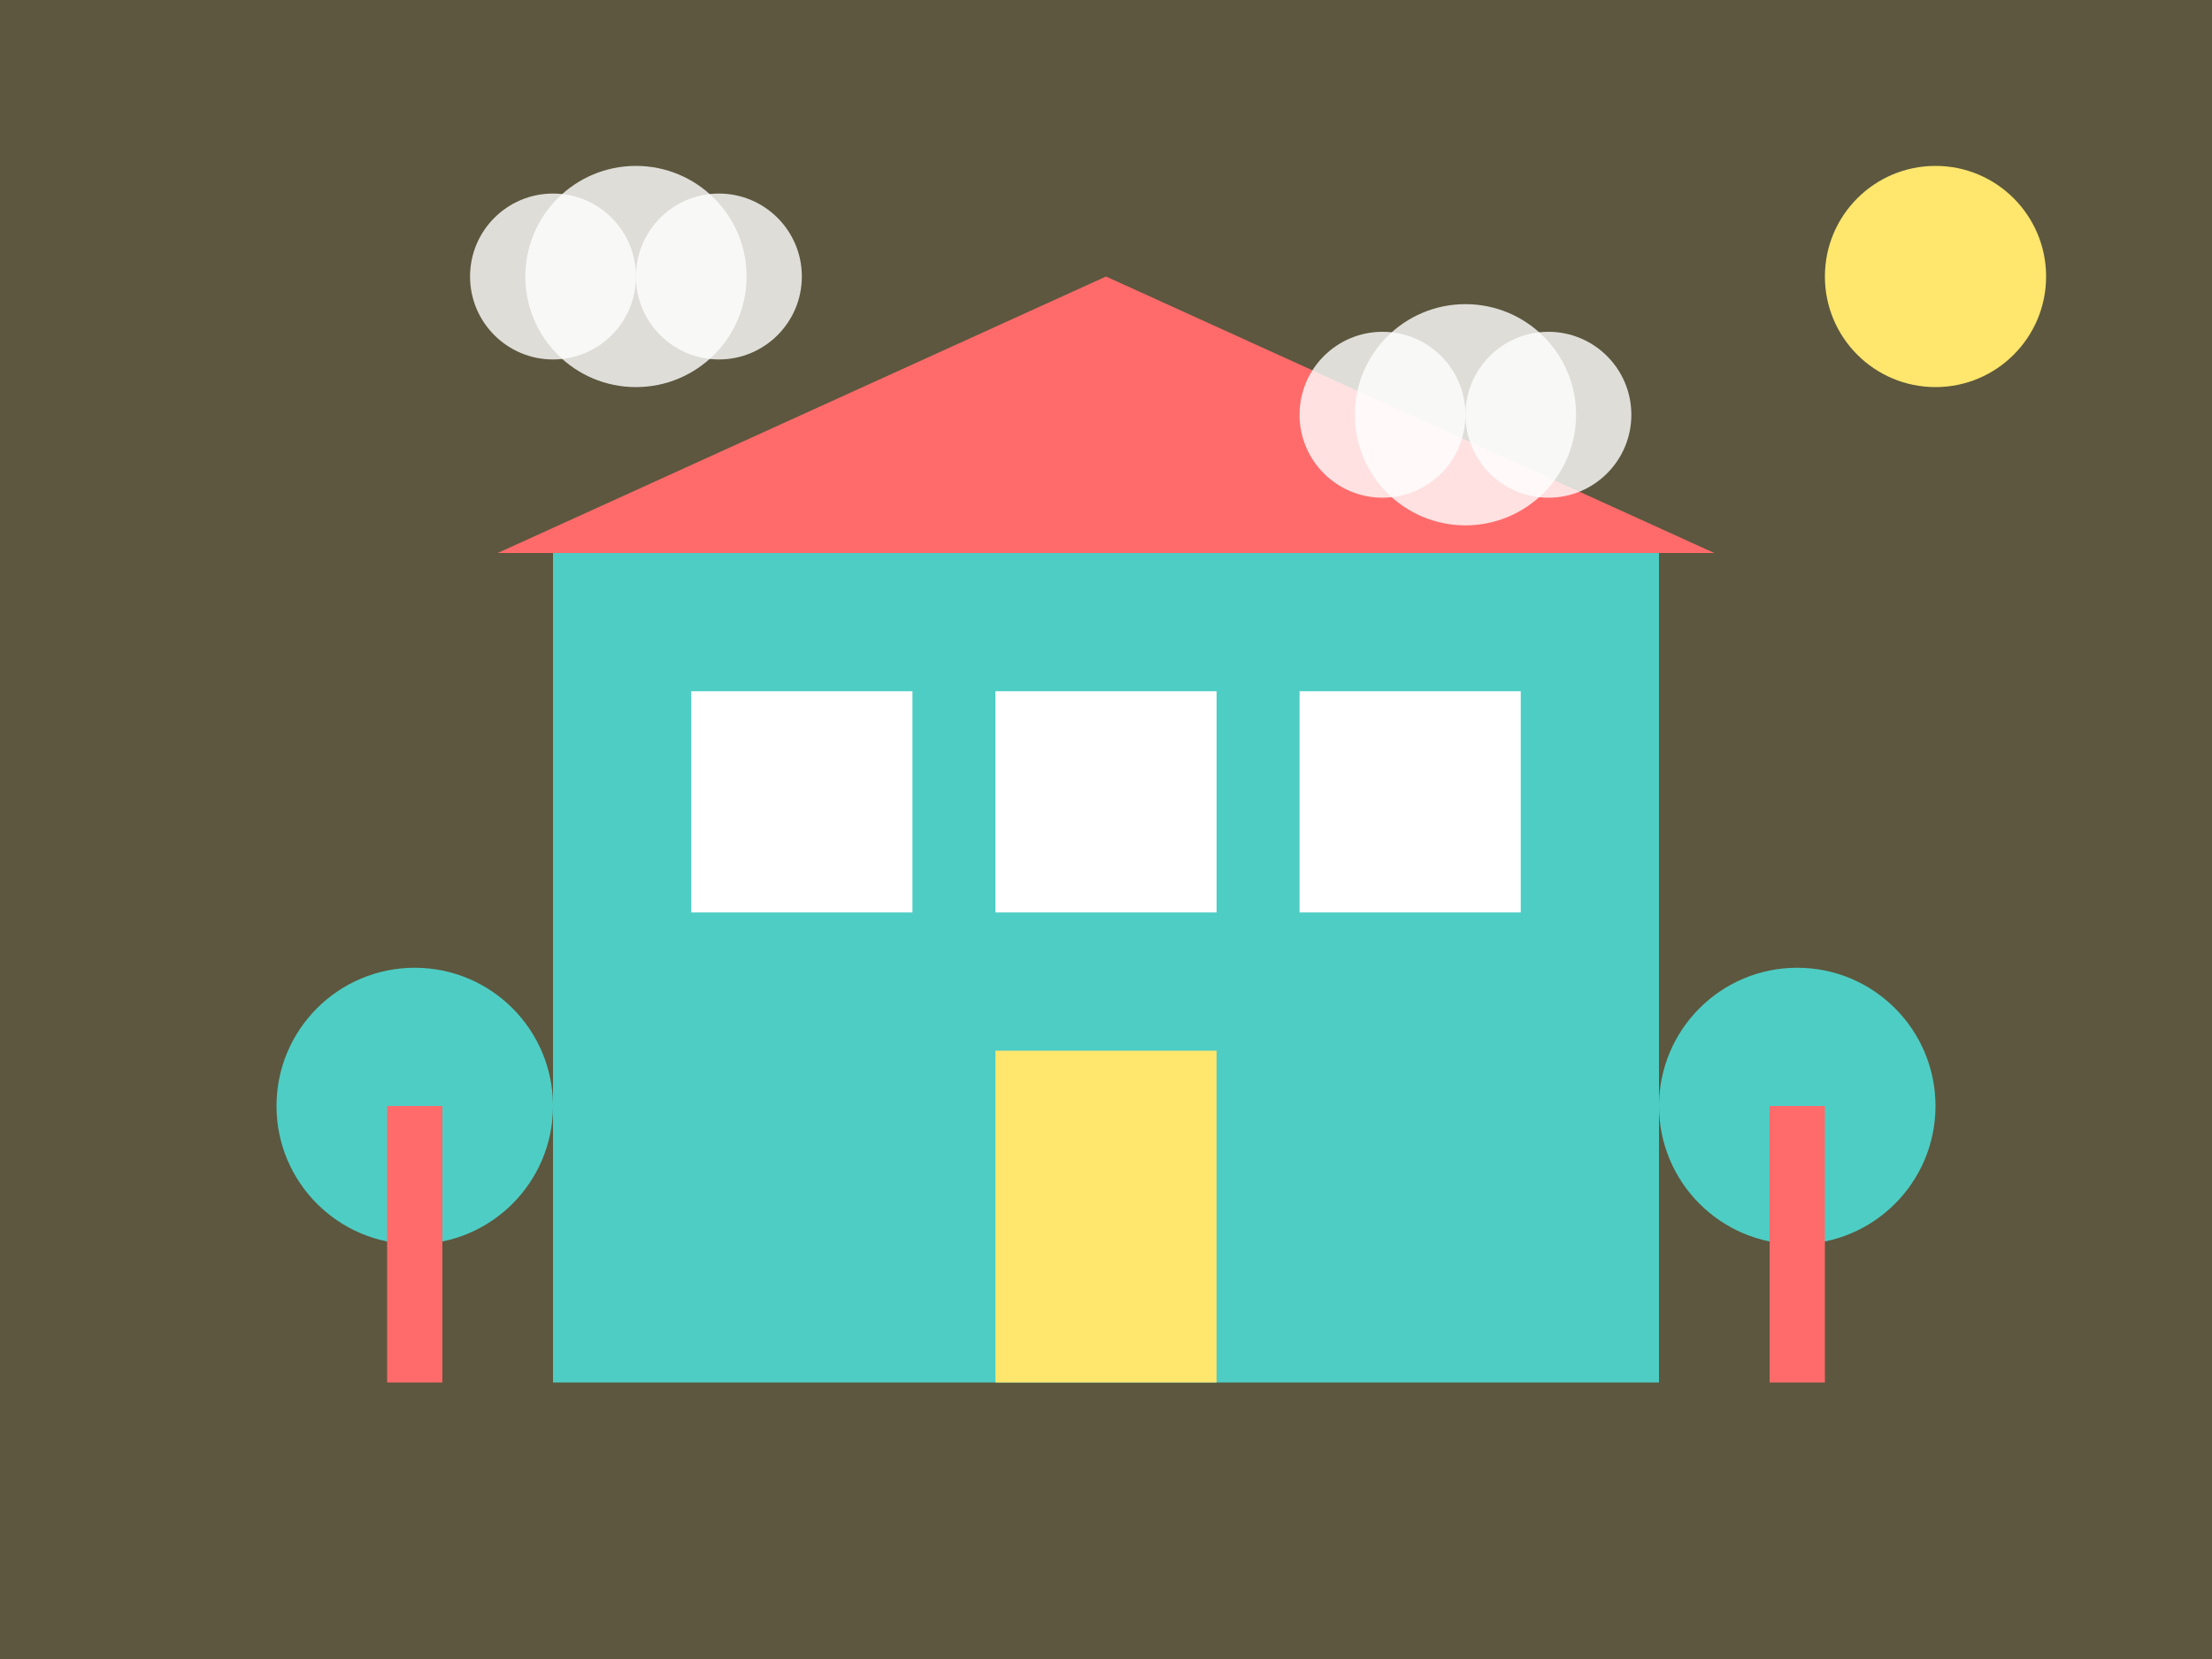 <?xml version="1.0" encoding="UTF-8"?>
<svg width="800" height="600" viewBox="0 0 800 600" fill="none" xmlns="http://www.w3.org/2000/svg">
    <rect x="0" y="0" width="800" height="600" fill="#333333" stroke="none"/>
    <!-- Background -->
    <rect width="800" height="600" fill="#FFE66D" opacity="0.2"/>
    
    <!-- School Building -->
    <rect x="200" y="200" width="400" height="300" fill="#4ECDC4"/>
    <polygon points="180,200 400,100 620,200" fill="#FF6B6B"/>
    
    <!-- Windows -->
    <rect x="250" y="250" width="80" height="80" fill="#FFFFFF"/>
    <rect x="360" y="250" width="80" height="80" fill="#FFFFFF"/>
    <rect x="470" y="250" width="80" height="80" fill="#FFFFFF"/>
    
    <!-- Door -->
    <rect x="360" y="380" width="80" height="120" fill="#FFE66D"/>
    
    <!-- Trees -->
    <circle cx="150" cy="400" r="50" fill="#4ECDC4"/>
    <rect x="140" y="400" width="20" height="100" fill="#FF6B6B"/>
    
    <circle cx="650" cy="400" r="50" fill="#4ECDC4"/>
    <rect x="640" y="400" width="20" height="100" fill="#FF6B6B"/>
    
    <!-- Sun -->
    <circle cx="700" cy="100" r="40" fill="#FFE66D"/>
    
    <!-- Clouds -->
    <circle cx="200" cy="100" r="30" fill="#FFFFFF" opacity="0.8"/>
    <circle cx="230" cy="100" r="40" fill="#FFFFFF" opacity="0.8"/>
    <circle cx="260" cy="100" r="30" fill="#FFFFFF" opacity="0.8"/>
    
    <circle cx="500" cy="150" r="30" fill="#FFFFFF" opacity="0.8"/>
    <circle cx="530" cy="150" r="40" fill="#FFFFFF" opacity="0.8"/>
    <circle cx="560" cy="150" r="30" fill="#FFFFFF" opacity="0.8"/>
</svg>
